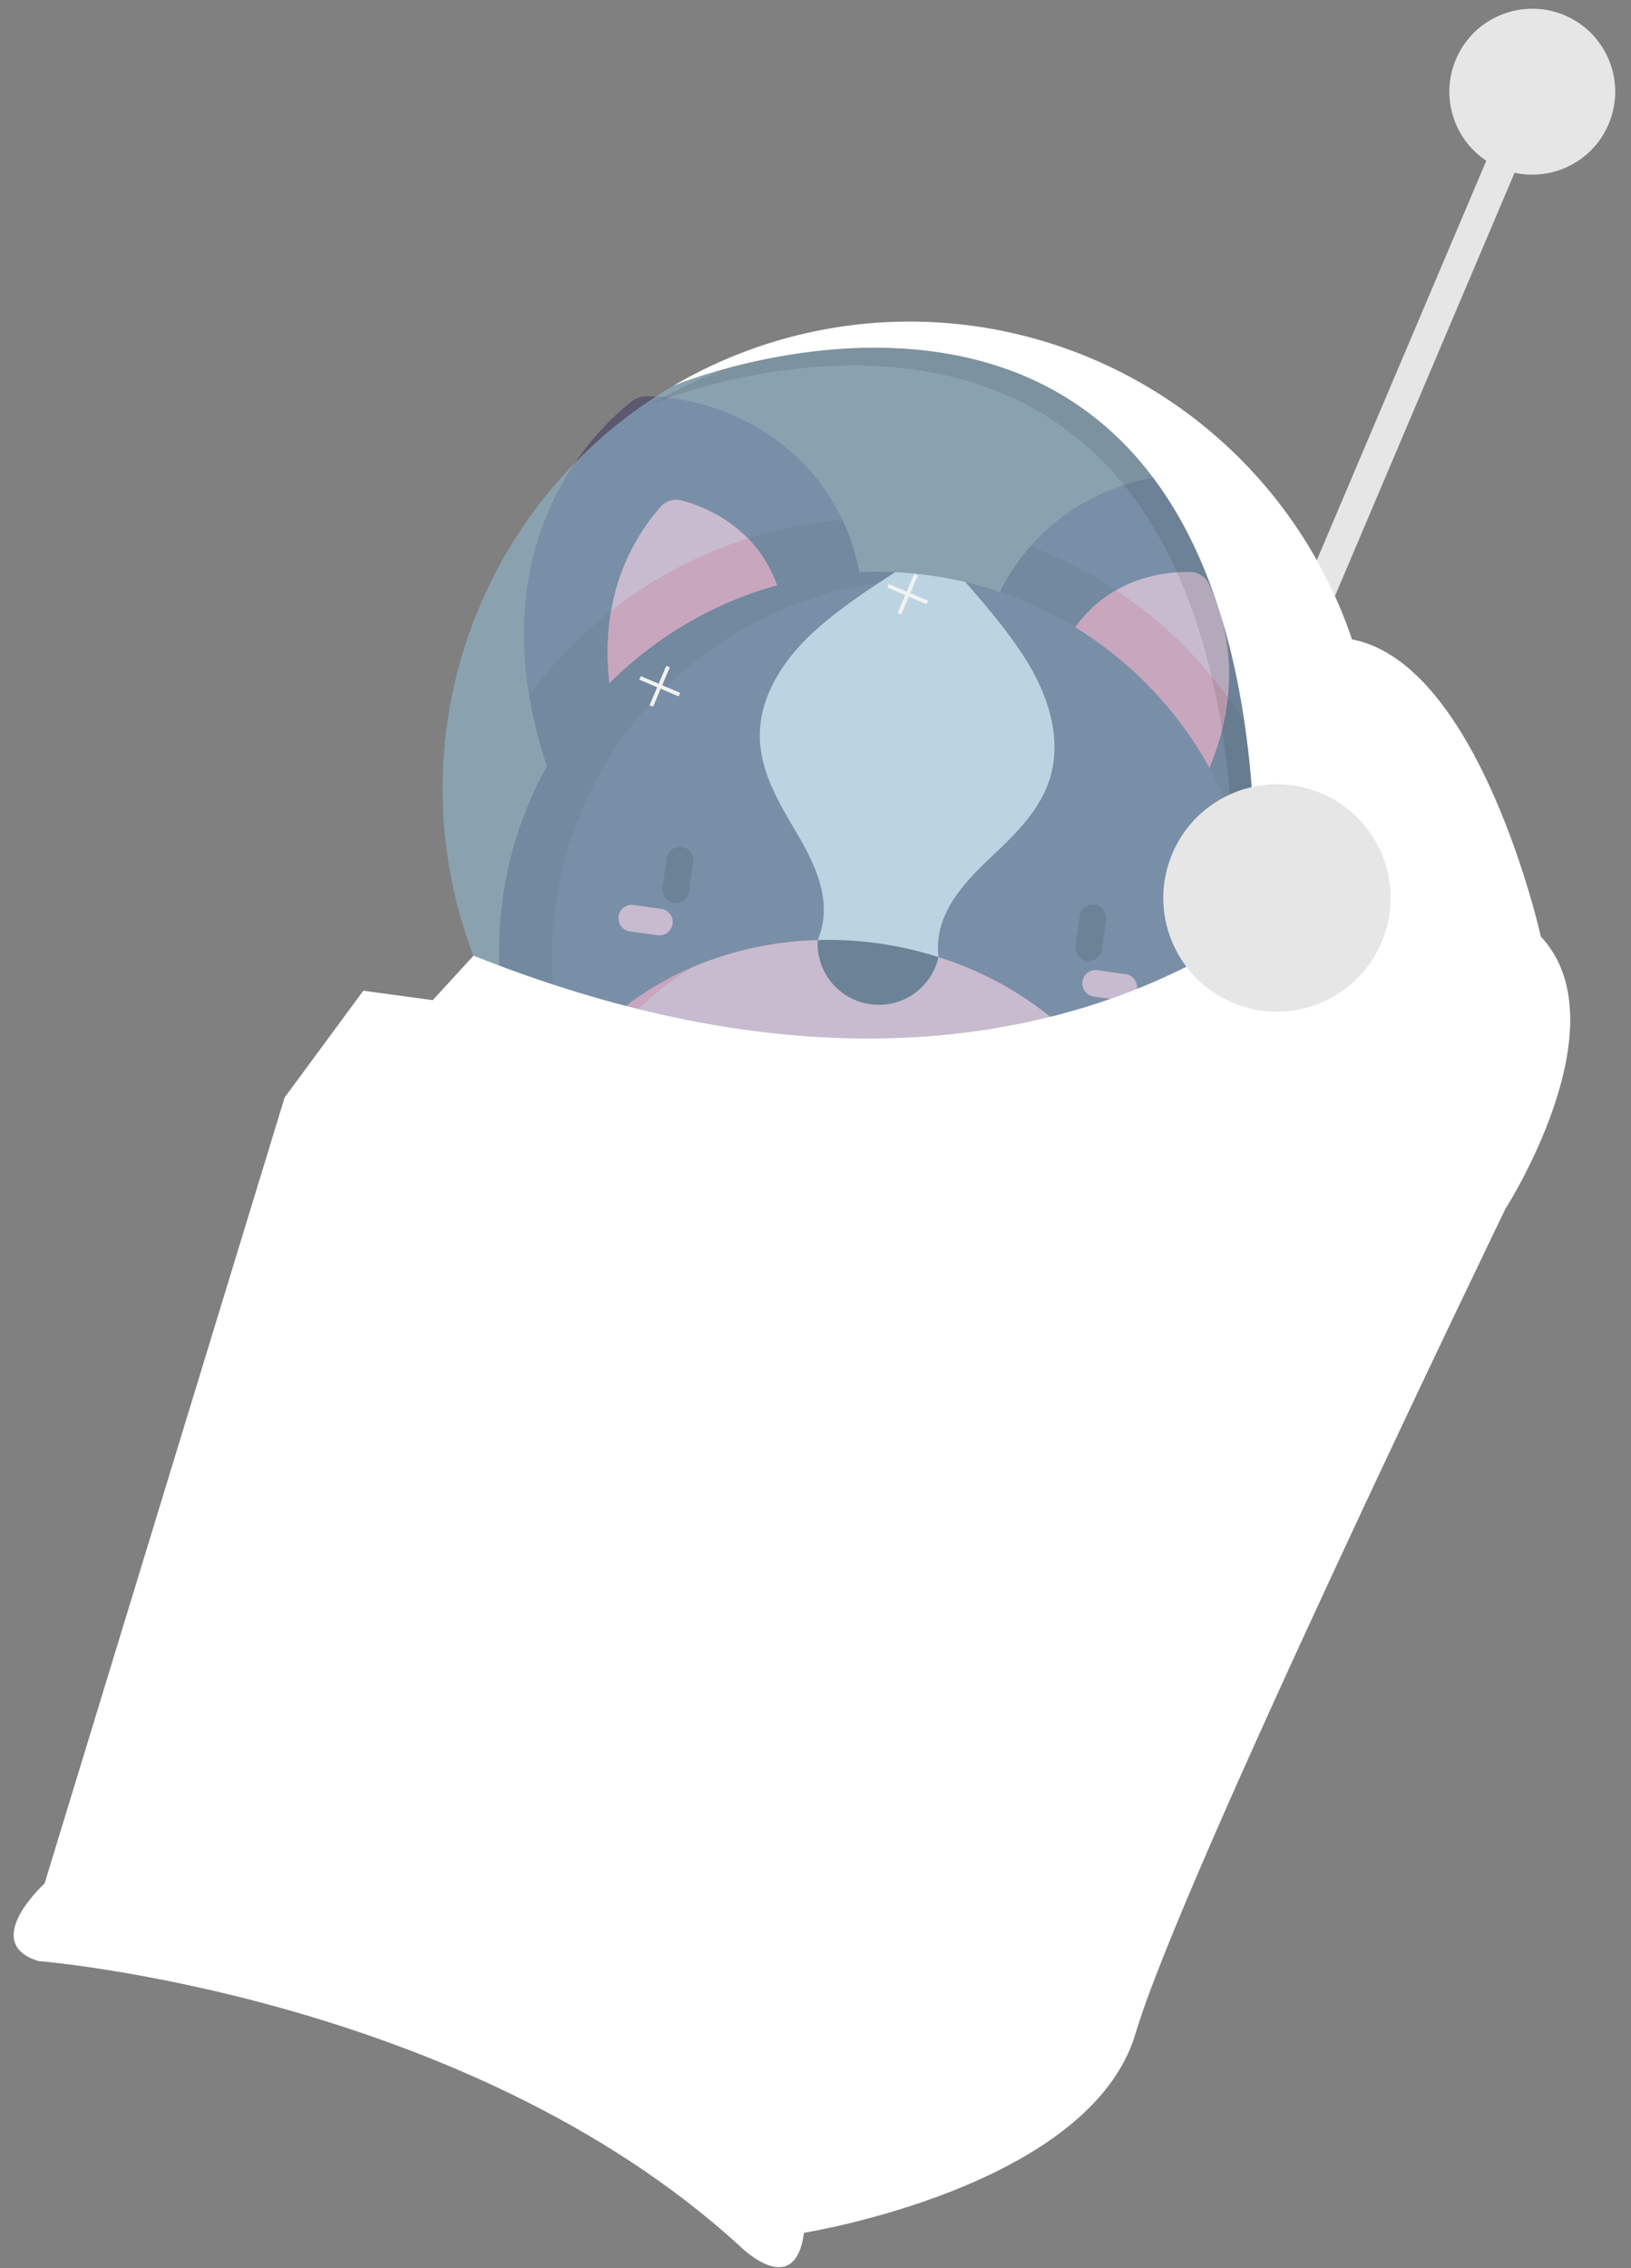 <svg xmlns="http://www.w3.org/2000/svg" width="100" height="139" viewBox="0 0 100 139">
    <rect x="0" y="0" width="100" height="139" fill="#808080" stroke="none"/>
    <g fill="none" fill-rule="nonzero" transform="rotate(23 80.49 65.042)">
        <path fill="#5C586F" d="M26.986 43.477a1.5 1.5 0 0 0-.731.654c-1.21 2.158-5.643 11.76 3.951 22.608l12.978-18.421c-4.213-6.277-11.557-6.76-16.198-4.841z"/>
        <path fill="#4F4C5F" d="M29.8 57a26.506 26.506 0 0 0-2.294 6.18 28.495 28.495 0 0 0 2.7 3.559l12.978-18.421a13.547 13.547 0 0 0-2.2-2.547A26.421 26.421 0 0 0 29.8 57z"/>
        <path fill="#FFB2C1" d="M31.428 48.527c-.481.07-.878.41-1.03.871-.274.829-.526 1.88-.615 3.094-.293 4.027 1.305 8.043 4.749 11.937l5.135-12.363c-2.195-3.268-5.62-3.921-8.239-3.539z"/>
        <path fill="#5C586F" d="M63.2 33.774c.333-.044.67.03.96.2 2.126 1.265 10.767 7.364 7.882 21.555l-20.45-9.464c.51-7.542 6.629-11.633 11.607-12.291z"/>
        <path fill="#4F4C5F" d="M72.6 51.097a26.506 26.506 0 0 0-5.076-4.205 26.419 26.419 0 0 0-15.3-4.133 13.561 13.561 0 0 0-.632 3.306l20.45 9.464c.32-1.575.498-3.05.559-4.432z"/>
        <path fill="#FFB2C1" d="M61.878 40.368c.452-.18.965-.085 1.328.239a12.892 12.892 0 0 1 2.079 2.373c2.267 3.34 2.892 7.617 1.856 12.712l-10.629-8.14c.266-3.927 2.907-6.206 5.366-7.184z"/>
        <path fill="#FF889E" d="M66.98 46.555a26.48 26.48 0 0 0-8.865-3.376c-.866 1.138-1.481 2.583-1.603 4.373l10.63 8.14c.696-3.428.64-6.486-.161-9.137zM39.666 52.066c-1-1.49-2.255-2.434-3.573-2.986a26.48 26.48 0 0 0-5.99 7.356c.63 2.698 2.111 5.373 4.429 7.993l5.134-12.363z"/>
        <path fill="#5C586F" d="M45.206 47.458c-11.113 4.114-17.465 16.096-14.337 27.77 1.765 6.59 6.196 11.754 11.82 14.643l30.108-8.067c3.427-5.315 4.681-12.003 2.916-18.592-3.129-11.674-14.621-18.875-26.302-16.88l-1.732 1.943-2.473-.817z"/>
        <path fill="#4F4C5F" d="M34.024 74.383c-2.89-10.784 2.31-21.83 11.88-26.694l-.697-.23c-11.114 4.113-17.466 16.095-14.338 27.77 1.765 6.588 6.195 11.752 11.82 14.642l3.156-.845c-5.626-2.89-10.056-8.054-11.821-14.643z"/>
        <path fill="#E7E7E7" d="M58.819 54.95c.394 2.253-.55 4.394-1.43 6.412-.937 2.152-1.783 4.559-.519 6.769l3.341 5.217-4.968 3.16-6.366.259.77-6.7c-.011-2.547-1.947-4.208-3.835-5.603-1.77-1.307-3.658-2.69-4.444-4.838-.824-2.252-.277-4.799.7-6.908.858-1.854 1.996-3.572 3.138-5.26h.001a23.682 23.682 0 0 1 4.203-1.126h.001c1.833.89 3.677 1.81 5.347 2.985 1.901 1.339 3.649 3.27 4.06 5.633zM68.226 83.028c-.733-2.736-6.021-3.698-11.81-2.146-5.79 1.551-9.889 5.027-9.155 7.764.733 2.737 6.02 3.698 11.81 2.147 5.79-1.551 9.888-5.028 9.155-7.765z"/>
        <path fill="#FFB2C1" d="M56.87 68.13c2.004-.188 4.013-.1 5.943.265 3.265.618 6.246 2.014 8.624 4.034a8.278 8.278 0 0 1-8.78 13.848 7.549 7.549 0 0 0-2.421-.647 7.078 7.078 0 0 0-2.493.208c-1.638.439-3.048 1.457-4.035 2.837a8.297 8.297 0 0 1-4.595 3.176 8.277 8.277 0 0 1-9.932-10.778c1.048-2.94 2.932-5.638 5.45-7.806a21.325 21.325 0 0 1 5.015-3.2l7.224-1.936z"/>
        <path fill="#FF889E" d="M50.744 89.948a8.277 8.277 0 0 1-9.932-10.778 17.88 17.88 0 0 1 2.548-4.707c-1.884 1.932-3.316 4.189-4.179 6.61a8.277 8.277 0 0 0 9.932 10.778 8.299 8.299 0 0 0 4.595-3.176c.16-.224.333-.437.514-.642a8.318 8.318 0 0 1-3.478 1.915z"/>
        <path fill="#423E4F" d="M56.87 68.13a3.752 3.752 0 0 1-7.224 1.936 22.227 22.227 0 0 1 7.224-1.935zM40.642 71.404a.817.817 0 0 1-1-.578l-.476-1.777a.817.817 0 0 1 1.578-.423l.476 1.777a.817.817 0 0 1-.578 1z"/>
        <path fill="#FFB2C1" d="M40.52 73.623l-1.682.451a.816.816 0 0 1-.423-1.577l1.683-.451a.817.817 0 0 1 .423 1.577z"/>
        <path fill="#423E4F" d="M65.336 64.787a.817.817 0 0 1-1-.578l-.476-1.777a.816.816 0 1 1 1.577-.422l.477 1.777a.817.817 0 0 1-.578 1z"/>
        <path fill="#FFB2C1" d="M68.234 66.198l-1.682.45a.817.817 0 0 1-.423-1.577l1.682-.45a.817.817 0 1 1 .423 1.577z"/>
        <path fill="#E6E6E6" d="M68.718 5.273h1.883v38.043h-1.883z"/>
        <path fill="#94C2DC" d="M79.83 59.325A28.627 28.627 0 1 1 28.227 42.25l.008-.007A28.624 28.624 0 0 1 79.83 59.325z" opacity=".514"/>
        <g fill="#000" opacity=".1">
            <path d="M75.762 47.456l-2.335 13.375C55.877 15.278 27.963 43.26 27.48 43.75a28.626 28.626 0 0 1 48.281 3.706z"/>
        </g>
        <path fill="#FFF" d="M76.515 45.95L74.18 59.324C56.631 13.77 28.717 41.753 28.235 42.243a28.626 28.626 0 0 1 48.28 3.706z"/>
        <path fill="#FFF" d="M72.591 40.303l3.924 13.621S68.37 78.34 30.595 79.19l-1.238 3.488-4.143 1.13-1.884 7.91 5.274 50.096s-2.26 4.897 1.506 4.52c0 0 24.86-8.286 46.33-.753 0 0 4.52 1.883 3.39-2.26 0 0 15.067-9.417 13.937-19.21-1.13-9.793 1.13-55.37 1.13-55.37s2.26-13.183-4.52-16.196c0 0-9.958-13.938-17.786-12.242z"/>
        <circle cx="74.557" cy="56.688" r="6.968" fill="#E6E6E6"/>
        <circle cx="69.66" cy="5.085" r="5.085" fill="#E6E6E6"/>
        <path fill="#F2F2F2" d="M47.754 48.276H46.56v-1.194h-.233v1.194h-1.194v.233h1.194v1.194h.233v-1.194h1.194zM35.96 59.414h-1.193v-1.193h-.234v1.193H33.34v.234h1.193v1.193h.234v-1.193h1.193z"/>
    </g>
</svg>
